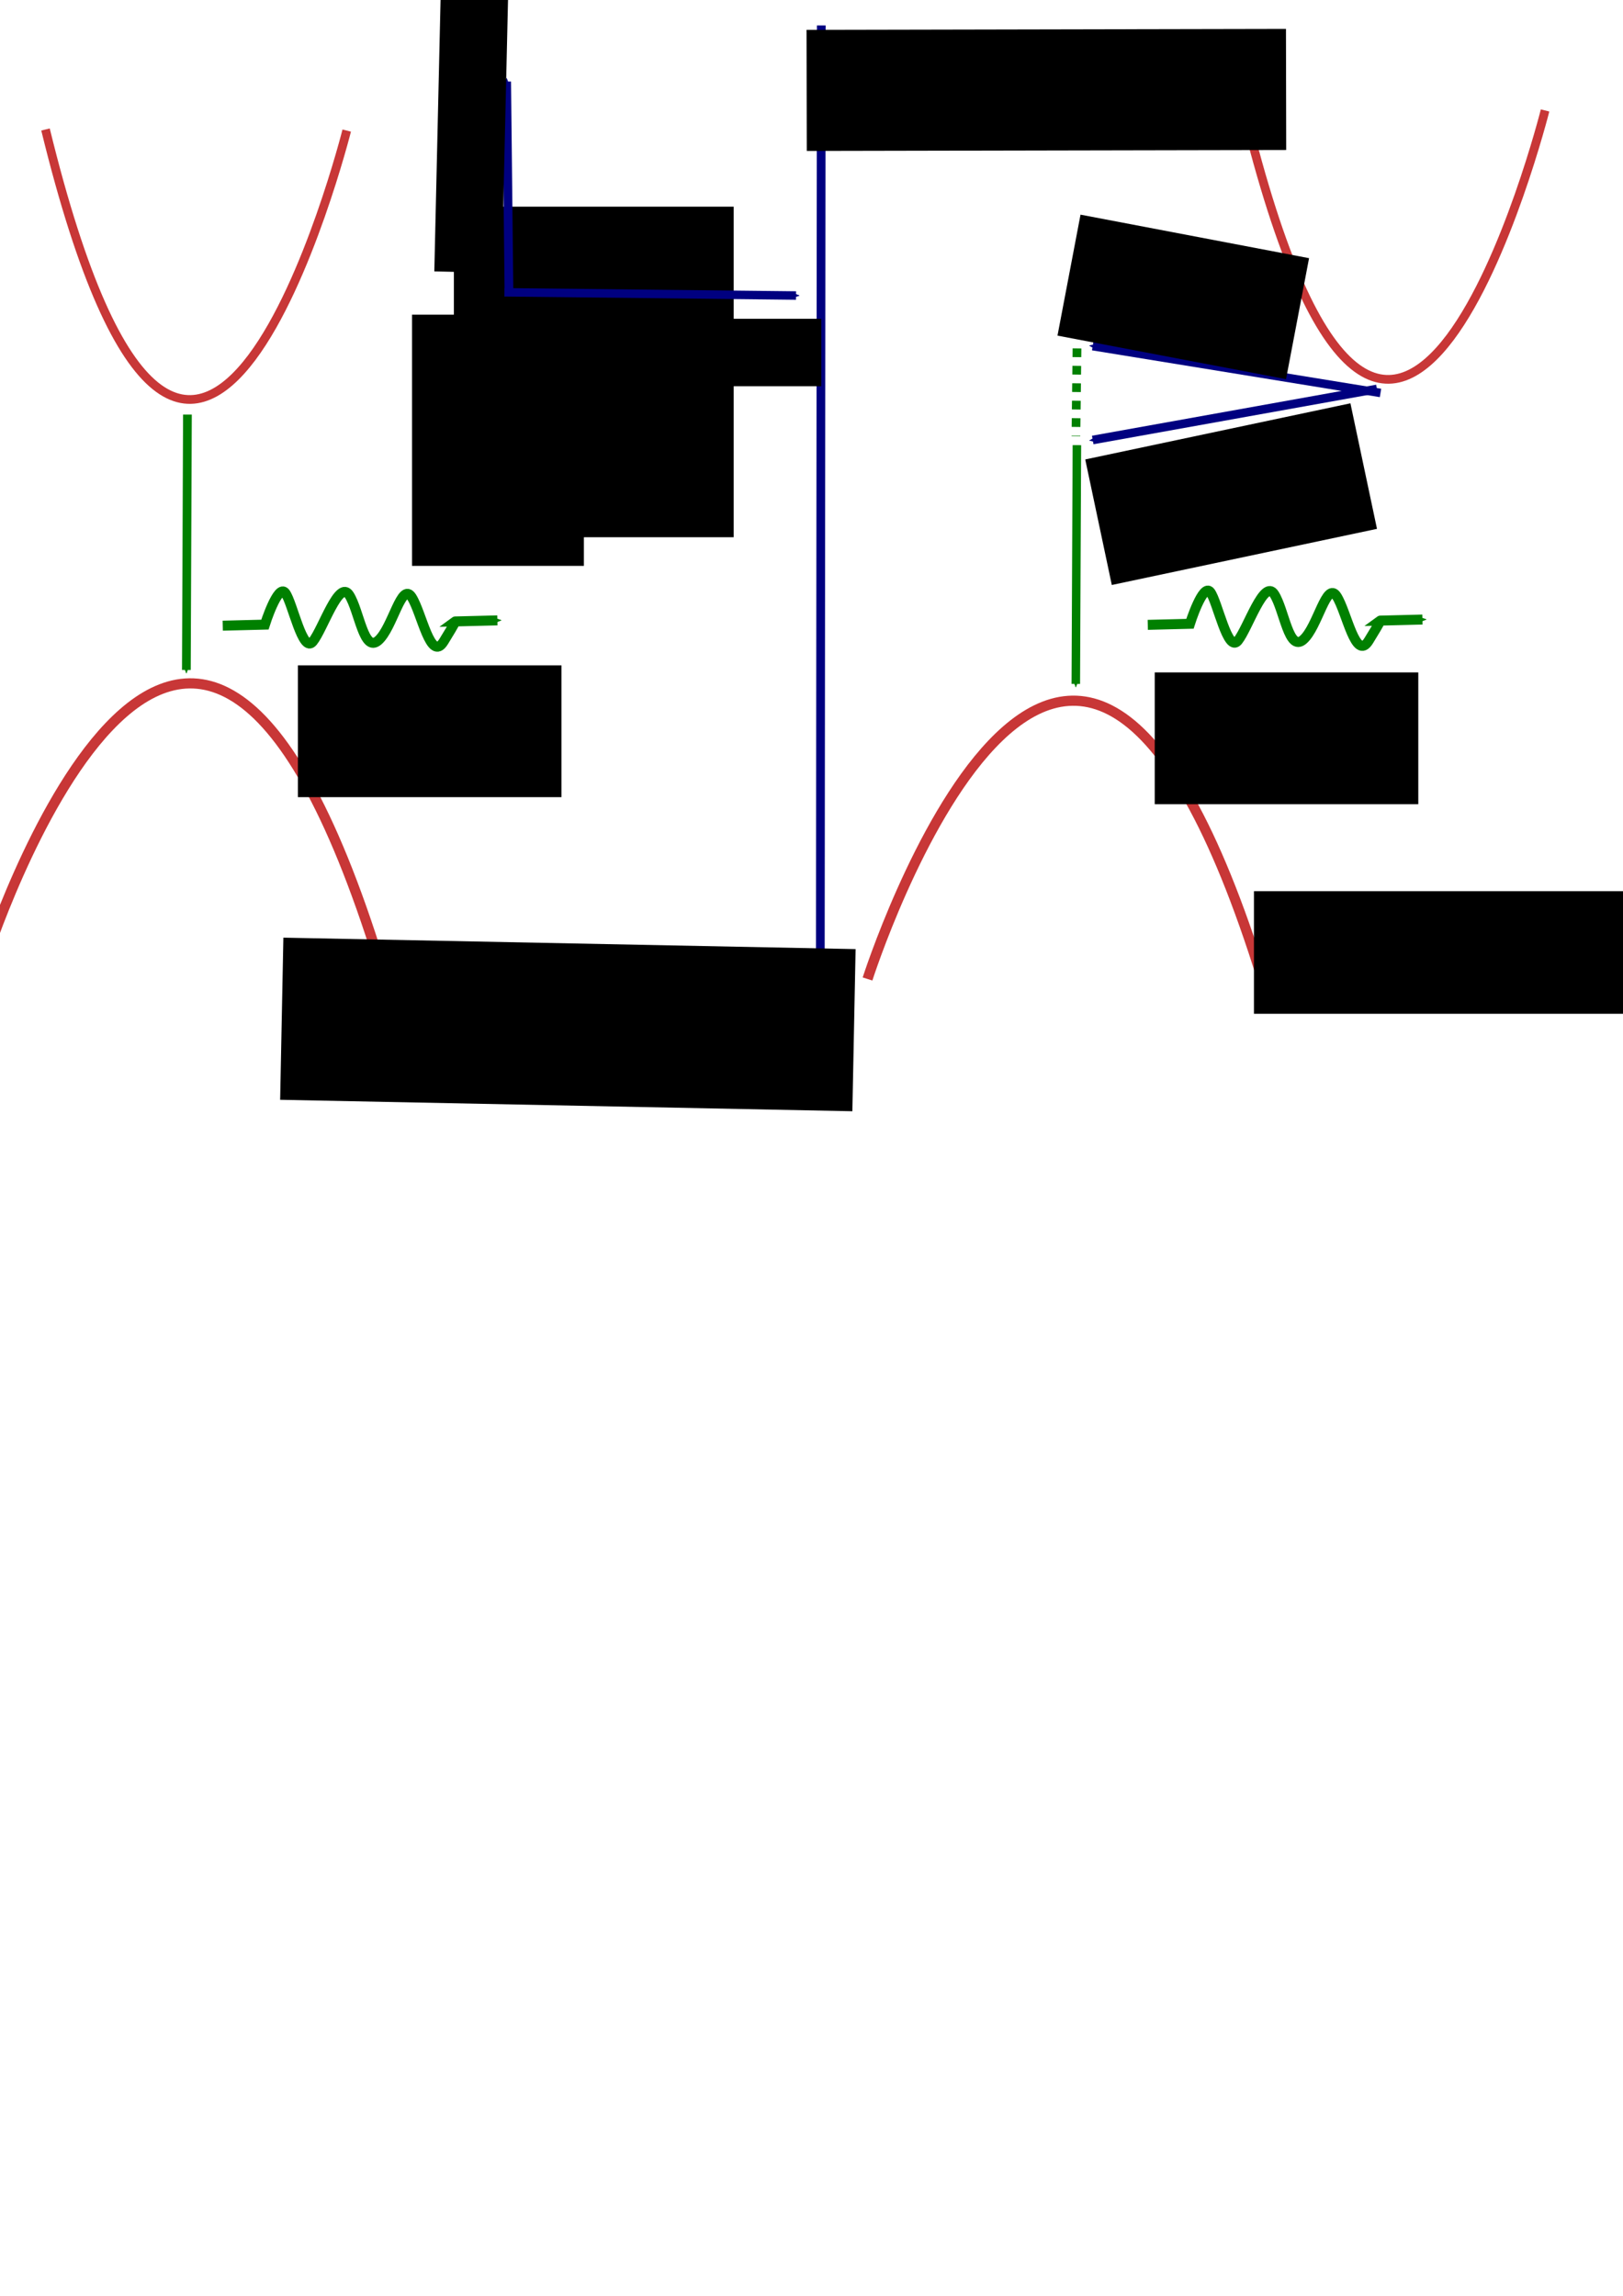 <?xml version="1.0" encoding="UTF-8" standalone="no"?>
<!-- Created with Inkscape (http://www.inkscape.org/) -->

<svg
   xmlns:dc="http://purl.org/dc/elements/1.1/"
   xmlns:cc="http://creativecommons.org/ns#"
   xmlns:rdf="http://www.w3.org/1999/02/22-rdf-syntax-ns#"
   xmlns:svg="http://www.w3.org/2000/svg"
   xmlns="http://www.w3.org/2000/svg"
   xmlns:sodipodi="http://sodipodi.sourceforge.net/DTD/sodipodi-0.dtd"
   xmlns:inkscape="http://www.inkscape.org/namespaces/inkscape"
   width="744.094"
   height="1052.362"
   id="svg2"
   version="1.1"
   inkscape:version="0.47 r22583"
   sodipodi:docname="bandgap.eps">
  <sodipodi:namedview
     id="base"
     pagecolor="#ffffff"
     bordercolor="#666666"
     borderopacity="1.0"
     inkscape:pageopacity="0.0"
     inkscape:pageshadow="2"
     inkscape:zoom="0.71173215"
     inkscape:cx="108.06583"
     inkscape:cy="747.52111"
     inkscape:document-units="px"
     inkscape:current-layer="layer1"
     showgrid="false"
     inkscape:window-width="1400"
     inkscape:window-height="994"
     inkscape:window-x="-4"
     inkscape:window-y="-4"
     inkscape:window-maximized="1"
     inkscape:snap-bbox="true"
     showguides="false" />
  <defs
     id="defs4">
    <marker
       style="overflow:visible;"
       id="Arrow2Send"
       refX="0.0"
       refY="0.0"
       orient="auto"
       inkscape:stockid="Arrow2Send">
      <path
         transform="scale(0.3) rotate(180) translate(-2.3,0)"
         d="M 8.719,4.034 L -2.207,0.016 L 8.719,-4.002 C 6.973,-1.63 6.983,1.616 8.719,4.034 z "
         style="font-size:12.0;fill-rule:evenodd;stroke-width:0.625;stroke-linejoin:round;"
         id="path3980" />
    </marker>
    <marker
       style="overflow:visible;"
       id="Arrow1Send"
       refX="0.0"
       refY="0.0"
       orient="auto"
       inkscape:stockid="Arrow1Send">
      <path
         transform="scale(0.2) rotate(180) translate(6,0)"
         style="fill-rule:evenodd;stroke:#000000;stroke-width:1.0pt;marker-start:none;"
         d="M 0.0,0.0 L 5.0,-5.0 L -12.5,0.0 L 5.0,5.0 L 0.0,0.0 z "
         id="path3962" />
    </marker>
    <marker
       style="overflow:visible;"
       id="Arrow2Mend"
       refX="0.0"
       refY="0.0"
       orient="auto"
       inkscape:stockid="Arrow2Mend">
      <path
         transform="scale(0.6) rotate(180) translate(0,0)"
         d="M 8.719,4.034 L -2.207,0.016 L 8.719,-4.002 C 6.973,-1.63 6.983,1.616 8.719,4.034 z "
         style="font-size:12.0;fill-rule:evenodd;stroke-width:0.625;stroke-linejoin:round;"
         id="path3974" />
    </marker>
    <marker
       style="overflow:visible;"
       id="Arrow1Lend"
       refX="0.0"
       refY="0.0"
       orient="auto"
       inkscape:stockid="Arrow1Lend">
      <path
         transform="scale(0.8) rotate(180) translate(12.5,0)"
         style="fill-rule:evenodd;stroke:#000000;stroke-width:1.0pt;marker-start:none;"
         d="M 0.0,0.0 L 5.0,-5.0 L -12.5,0.0 L 5.0,5.0 L 0.0,0.0 z "
         id="path3950" />
    </marker>
    <marker
       style="overflow:visible;"
       id="Arrow2Lend"
       refX="0.0"
       refY="0.0"
       orient="auto"
       inkscape:stockid="Arrow2Lend">
      <path
         transform="scale(1.1) rotate(180) translate(1,0)"
         d="M 8.719,4.034 L -2.207,0.016 L 8.719,-4.002 C 6.973,-1.63 6.983,1.616 8.719,4.034 z "
         style="font-size:12.0;fill-rule:evenodd;stroke-width:0.625;stroke-linejoin:round;"
         id="path3968" />
    </marker>
    <inkscape:perspective
       id="perspective10"
       inkscape:persp3d-origin="372.04724 : 350.78739 : 1"
       inkscape:vp_z="744.09448 : 526.18109 : 1"
       inkscape:vp_y="0 : 1000 : 0"
       inkscape:vp_x="0 : 526.18109 : 1"
       sodipodi:type="inkscape:persp3d" />
    <inkscape:perspective
       sodipodi:type="inkscape:persp3d"
       inkscape:vp_x="0 : 0.5 : 1"
       inkscape:vp_y="0 : 1000 : 0"
       inkscape:vp_z="1 : 0.5 : 1"
       inkscape:persp3d-origin="0.5 : 0.33333333 : 1"
       id="perspective2824" />
    <inkscape:perspective
       sodipodi:type="inkscape:persp3d"
       inkscape:vp_x="0 : 0.5 : 1"
       inkscape:vp_y="0 : 1000 : 0"
       inkscape:vp_z="1 : 0.5 : 1"
       inkscape:persp3d-origin="0.5 : 0.33333333 : 1"
       id="perspective2838" />
    <filter
       inkscape:label="filter1"
       id="filter2956" />
    <inkscape:perspective
       sodipodi:type="inkscape:persp3d"
       inkscape:vp_x="0 : 0.5 : 1"
       inkscape:vp_y="0 : 1000 : 0"
       inkscape:vp_z="1 : 0.5 : 1"
       inkscape:persp3d-origin="0.5 : 0.33333333 : 1"
       id="perspective2847" />
    <inkscape:perspective
       sodipodi:type="inkscape:persp3d"
       inkscape:vp_x="0 : 0.5 : 1"
       inkscape:vp_y="0 : 1000 : 0"
       inkscape:vp_z="1 : 0.5 : 1"
       inkscape:persp3d-origin="0.5 : 0.33333333 : 1"
       id="perspective2939" />
    <inkscape:perspective
       sodipodi:type="inkscape:persp3d"
       inkscape:vp_x="0 : 0.5 : 1"
       inkscape:vp_y="0 : 1000 : 0"
       inkscape:vp_z="1 : 0.5 : 1"
       inkscape:persp3d-origin="0.5 : 0.33333333 : 1"
       id="perspective2939-4" />
    <inkscape:perspective
       sodipodi:type="inkscape:persp3d"
       inkscape:vp_x="0 : 0.5 : 1"
       inkscape:vp_y="0 : 1000 : 0"
       inkscape:vp_z="1 : 0.5 : 1"
       inkscape:persp3d-origin="0.5 : 0.33333333 : 1"
       id="perspective2970" />
    <inkscape:perspective
       sodipodi:type="inkscape:persp3d"
       inkscape:vp_x="0 : 0.5 : 1"
       inkscape:vp_y="0 : 1000 : 0"
       inkscape:vp_z="1 : 0.5 : 1"
       inkscape:persp3d-origin="0.5 : 0.33333333 : 1"
       id="perspective7218" />
    <marker
       style="overflow:visible"
       id="Arrow2Send-2"
       refX="0"
       refY="0"
       orient="auto"
       inkscape:stockid="Arrow2Send">
      <path
         transform="matrix(-0.3,0,0,-0.3,0.69,0)"
         d="M 8.719,4.034 -2.207,0.016 8.719,-4.002 c -1.745,2.372 -1.735,5.617 -6e-7,8.035 z"
         style="font-size:12px;fill-rule:evenodd;stroke-width:0.625;stroke-linejoin:round"
         id="path3980-4" />
    </marker>
    <marker
       style="overflow:visible;"
       id="Arrow2SendC"
       refX="0.0"
       refY="0.0"
       orient="auto"
       inkscape:stockid="Arrow2SendC">
      <path
         transform="scale(0.3) rotate(180) translate(-2.3,0)"
         d="M 8.719,4.034 L -2.207,0.016 L 8.719,-4.002 C 6.973,-1.63 6.983,1.616 8.719,4.034 z "
         style="stroke-linejoin:round;font-size:12.0;fill-rule:evenodd;stroke:#008000;stroke-width:0.625;fill:#008000"
         id="path7266" />
    </marker>
    <marker
       style="overflow:visible;"
       id="Arrow2Sendr"
       refX="0.0"
       refY="0.0"
       orient="auto"
       inkscape:stockid="Arrow2Sendr">
      <path
         transform="scale(0.3) rotate(180) translate(-2.3,0)"
         d="M 8.719,4.034 L -2.207,0.016 L 8.719,-4.002 C 6.973,-1.63 6.983,1.616 8.719,4.034 z "
         style="stroke-linejoin:round;font-size:12.0;fill-rule:evenodd;stroke:#008000;stroke-width:0.625;fill:#008000"
         id="path7386" />
    </marker>
    <marker
       style="overflow:visible;"
       id="Arrow2Lendz"
       refX="0.0"
       refY="0.0"
       orient="auto"
       inkscape:stockid="Arrow2Lendz">
      <path
         transform="scale(1.1) rotate(180) translate(1,0)"
         d="M 8.719,4.034 L -2.207,0.016 L 8.719,-4.002 C 6.973,-1.63 6.983,1.616 8.719,4.034 z "
         style="stroke-linejoin:round;font-size:12.0;fill-rule:evenodd;stroke:#008000;stroke-width:0.625;fill:#008000"
         id="path7509" />
    </marker>
    <marker
       style="overflow:visible"
       id="Arrow2Send-2D"
       refX="0"
       refY="0"
       orient="auto"
       inkscape:stockid="Arrow2Send-2D">
      <path
         transform="matrix(-0.3,0,0,-0.3,0.69,0)"
         d="M 8.719,4.034 -2.207,0.016 8.719,-4.002 c -1.745,2.372 -1.735,5.617 -6e-7,8.035 z"
         style="stroke-linejoin:round;font-size:12px;fill-rule:evenodd;stroke:#008000;stroke-width:0.625;fill:#008000"
         id="path8064" />
    </marker>
    <inkscape:perspective
       sodipodi:type="inkscape:persp3d"
       inkscape:vp_x="0 : 0.5 : 1"
       inkscape:vp_y="0 : 1000 : 0"
       inkscape:vp_z="1 : 0.5 : 1"
       inkscape:persp3d-origin="0.5 : 0.33333333 : 1"
       id="perspective8170" />
    <marker
       style="overflow:visible"
       id="Arrow2Send-2D-1"
       refX="0"
       refY="0"
       orient="auto"
       inkscape:stockid="Arrow2Send-2D">
      <path
         transform="matrix(-0.3,0,0,-0.3,0.69,0)"
         d="M 8.719,4.034 -2.207,0.016 8.719,-4.002 c -1.745,2.372 -1.735,5.617 -6e-7,8.035 z"
         style="font-size:12px;fill:#008000;fill-rule:evenodd;stroke:#008000;stroke-width:0.625;stroke-linejoin:round"
         id="path8064-1" />
    </marker>
    <inkscape:perspective
       sodipodi:type="inkscape:persp3d"
       inkscape:vp_x="0 : 0.5 : 1"
       inkscape:vp_y="0 : 1000 : 0"
       inkscape:vp_z="1 : 0.5 : 1"
       inkscape:persp3d-origin="0.5 : 0.33333333 : 1"
       id="perspective8200" />
    <marker
       style="overflow:visible"
       id="Arrow2Send-2M"
       refX="0"
       refY="0"
       orient="auto"
       inkscape:stockid="Arrow2Send-2M">
      <path
         transform="matrix(-0.3,0,0,-0.3,0.69,0)"
         d="M 8.719,4.034 -2.207,0.016 8.719,-4.002 c -1.745,2.372 -1.735,5.617 -6e-7,8.035 z"
         style="stroke-linejoin:round;font-size:12px;fill-rule:evenodd;stroke:#000080;stroke-width:0.625;fill:#000080"
         id="path8661" />
    </marker>
    <inkscape:perspective
       id="perspective8779"
       inkscape:persp3d-origin="0.5 : 0.33333333 : 1"
       inkscape:vp_z="1 : 0.5 : 1"
       inkscape:vp_y="0 : 1000 : 0"
       inkscape:vp_x="0 : 0.5 : 1"
       sodipodi:type="inkscape:persp3d" />
    <marker
       style="overflow:visible"
       id="Arrow2Send-2M-7"
       refX="0"
       refY="0"
       orient="auto"
       inkscape:stockid="Arrow2Send-2M">
      <path
         transform="matrix(-0.3,0,0,-0.3,0.69,0)"
         d="M 8.719,4.034 -2.207,0.016 8.719,-4.002 c -1.745,2.372 -1.735,5.617 -6e-7,8.035 z"
         style="font-size:12px;fill:#000080;fill-rule:evenodd;stroke:#000080;stroke-width:0.625;stroke-linejoin:round"
         id="path8661-6" />
    </marker>
    <inkscape:perspective
       id="perspective8807"
       inkscape:persp3d-origin="0.5 : 0.33333333 : 1"
       inkscape:vp_z="1 : 0.5 : 1"
       inkscape:vp_y="0 : 1000 : 0"
       inkscape:vp_x="0 : 0.5 : 1"
       sodipodi:type="inkscape:persp3d" />
    <marker
       style="overflow:visible"
       id="Arrow2Send-2M-4"
       refX="0"
       refY="0"
       orient="auto"
       inkscape:stockid="Arrow2Send-2M">
      <path
         transform="matrix(-0.3,0,0,-0.3,0.69,0)"
         d="M 8.719,4.034 -2.207,0.016 8.719,-4.002 c -1.745,2.372 -1.735,5.617 -6e-7,8.035 z"
         style="font-size:12px;fill:#000080;fill-rule:evenodd;stroke:#000080;stroke-width:0.625;stroke-linejoin:round"
         id="path8661-2" />
    </marker>
    <inkscape:perspective
       id="perspective8835"
       inkscape:persp3d-origin="0.5 : 0.33333333 : 1"
       inkscape:vp_z="1 : 0.5 : 1"
       inkscape:vp_y="0 : 1000 : 0"
       inkscape:vp_x="0 : 0.5 : 1"
       sodipodi:type="inkscape:persp3d" />
    <marker
       style="overflow:visible"
       id="Arrow2Send-2M-2"
       refX="0"
       refY="0"
       orient="auto"
       inkscape:stockid="Arrow2Send-2M">
      <path
         transform="matrix(-0.3,0,0,-0.3,0.69,0)"
         d="M 8.719,4.034 -2.207,0.016 8.719,-4.002 c -1.745,2.372 -1.735,5.617 -6e-7,8.035 z"
         style="font-size:12px;fill:#000080;fill-rule:evenodd;stroke:#000080;stroke-width:0.625;stroke-linejoin:round"
         id="path8661-21" />
    </marker>
    <inkscape:perspective
       id="perspective8873"
       inkscape:persp3d-origin="0.5 : 0.33333333 : 1"
       inkscape:vp_z="1 : 0.5 : 1"
       inkscape:vp_y="0 : 1000 : 0"
       inkscape:vp_x="0 : 0.5 : 1"
       sodipodi:type="inkscape:persp3d" />
    <inkscape:perspective
       id="perspective8904"
       inkscape:persp3d-origin="0.5 : 0.33333333 : 1"
       inkscape:vp_z="1 : 0.5 : 1"
       inkscape:vp_y="0 : 1000 : 0"
       inkscape:vp_x="0 : 0.5 : 1"
       sodipodi:type="inkscape:persp3d" />
    <inkscape:perspective
       id="perspective8945"
       inkscape:persp3d-origin="0.5 : 0.33333333 : 1"
       inkscape:vp_z="1 : 0.5 : 1"
       inkscape:vp_y="0 : 1000 : 0"
       inkscape:vp_x="0 : 0.5 : 1"
       sodipodi:type="inkscape:persp3d" />
    <inkscape:perspective
       id="perspective8979"
       inkscape:persp3d-origin="0.5 : 0.33333333 : 1"
       inkscape:vp_z="1 : 0.5 : 1"
       inkscape:vp_y="0 : 1000 : 0"
       inkscape:vp_x="0 : 0.5 : 1"
       sodipodi:type="inkscape:persp3d" />
    <inkscape:perspective
       id="perspective9015"
       inkscape:persp3d-origin="0.5 : 0.33333333 : 1"
       inkscape:vp_z="1 : 0.5 : 1"
       inkscape:vp_y="0 : 1000 : 0"
       inkscape:vp_x="0 : 0.5 : 1"
       sodipodi:type="inkscape:persp3d" />
    <inkscape:perspective
       id="perspective9048"
       inkscape:persp3d-origin="0.5 : 0.33333333 : 1"
       inkscape:vp_z="1 : 0.5 : 1"
       inkscape:vp_y="0 : 1000 : 0"
       inkscape:vp_x="0 : 0.5 : 1"
       sodipodi:type="inkscape:persp3d" />
    <inkscape:perspective
       id="perspective9079"
       inkscape:persp3d-origin="0.5 : 0.33333333 : 1"
       inkscape:vp_z="1 : 0.5 : 1"
       inkscape:vp_y="0 : 1000 : 0"
       inkscape:vp_x="0 : 0.5 : 1"
       sodipodi:type="inkscape:persp3d" />
    <inkscape:perspective
       id="perspective9110"
       inkscape:persp3d-origin="0.5 : 0.33333333 : 1"
       inkscape:vp_z="1 : 0.5 : 1"
       inkscape:vp_y="0 : 1000 : 0"
       inkscape:vp_x="0 : 0.5 : 1"
       sodipodi:type="inkscape:persp3d" />
  </defs>
  <g
     id="layer1"
     inkscape:groupmode="layer"
     inkscape:label="Layer 1">
    <flowRoot
       style="font-size:40px;font-style:normal;font-weight:normal;fill:#000000;fill-opacity:1;stroke:none;font-family:Bitstream Vera Sans"
       id="flowRoot2910"
       xml:space="preserve"><flowRegion
         id="flowRegion2912"><rect
           y="94.738"
           x="208.091"
           height="151.523"
           width="128.289"
           id="rect2914" /></flowRegion><flowPara
         id="flowPara2916">Ensdfadsfkjasdøfkjøaksdjfkjøasdf</flowPara></flowRoot>    <flowRoot
       style="font-size:40px;font-style:normal;font-weight:normal;fill:#000000;fill-opacity:1;stroke:none;font-family:Bitstream Vera Sans"
       id="flowRoot2918"
       xml:space="preserve"><flowRegion
         id="flowRegion2920"><rect
           y="144.235"
           x="188.899"
           height="115.157"
           width="78.792"
           id="rect2922" /></flowRegion><flowPara
         id="flowPara2924">asdfadsfasdf</flowPara></flowRoot>    <path
       id="path2929"
       d="M 20.864,59.358 C 88.918,337.538 158.96,59.854 158.96,59.854"
       style="fill:none;stroke:#c83737;stroke-width:4;stroke-linecap:butt;stroke-linejoin:miter;stroke-opacity:1" />
    <path
       id="path2929-9"
       d="m 570.27,50.131 c 68.055,278.18 138.097,0.497 138.097,0.497"
       style="fill:none;stroke:#c83737;stroke-width:4;stroke-linecap:butt;stroke-linejoin:miter;stroke-opacity:1" />
    <path
       id="path2929-8"
       d="M 578.881,449.262 C 489.609,161.401 397.731,448.748 397.731,448.748"
       style="fill:none;stroke:#c83737;stroke-width:4.66;stroke-linecap:butt;stroke-linejoin:miter;stroke-opacity:1" />
    <path
       id="path2929-8-8"
       d="M 174.029,441.314 C 84.757,153.453 -7.121,440.8 -7.121,440.8"
       style="fill:none;stroke:#c83737;stroke-width:4.66;stroke-linecap:butt;stroke-linejoin:miter;stroke-opacity:1" />
    <path
       id="path2988"
       d="M 85.934,190.034 85.442,307.09"
       style="stroke-linejoin:miter;marker-end:url(#Arrow2Send-2D);stroke-opacity:1;fill-rule:nonzero;marker-start:none;stroke:#008000;stroke-linecap:butt;stroke-miterlimit:4;stroke-dasharray:none;stroke-width:4;fill:#008000" />
    <path
       sodipodi:nodetypes="ccssssssccc"
       id="path5140"
       d="m 102.124,286.8 19.321,-0.486 c 0,0 5.996,-18.94 9.328,-14.569 3.331,4.371 7.995,28.167 12.659,22.339 4.664,-5.828 11.993,-28.653 16.656,-21.368 4.664,7.285 6.663,26.71 13.325,20.882 6.663,-5.828 10.66,-27.196 15.324,-19.911 4.664,7.285 8.661,30.11 14.658,20.397 5.996,-9.713 5.33,-9.227 5.33,-9.227 l 10.739,-0.27 8.582,-0.216"
       style="stroke-linejoin:miter;marker-end:url(#Arrow2Sendr);stroke-opacity:1;marker-start:none;stroke:#008000;stroke-linecap:butt;stroke-width:4.58;fill:none" />
    <path
       sodipodi:nodetypes="ccssssssccc"
       id="path5140-5"
       d="m 526.221,286.42 19.321,-0.486 c 0,0 5.996,-18.94 9.328,-14.569 3.331,4.371 7.995,28.167 12.659,22.339 4.664,-5.828 11.993,-28.653 16.656,-21.368 4.664,7.285 6.663,26.71 13.325,20.882 6.663,-5.828 10.66,-27.196 15.324,-19.911 4.664,7.285 8.661,30.11 14.658,20.397 5.996,-9.713 5.33,-9.227 5.33,-9.227 l 10.739,-0.27 8.582,-0.216"
       style="stroke-linejoin:miter;marker-end:url(#Arrow2SendC);stroke-opacity:1;marker-start:none;stroke:#008000;stroke-linecap:butt;stroke-width:4.58;fill:none" />
    <path
       id="path2988-5"
       d="m 493.721,204.045 -0.501,109.455"
       style="fill:#008000;fill-rule:nonzero;stroke:#008000;stroke-width:3.899;stroke-linecap:butt;stroke-linejoin:miter;stroke-miterlimit:4;stroke-opacity:1;stroke-dasharray:none;marker-start:none;marker-end:url(#Arrow2Send-2D)" />
    <path
       id="path8190"
       d="m 493.77,159.701 -0.497,40.237"
       style="fill:none;stroke:#008000;stroke-width:4;stroke-linecap:butt;stroke-linejoin:miter;stroke-opacity:1;stroke-miterlimit:4;stroke-dasharray:4,4;stroke-dashoffset:0" />
    <path
       id="path8214"
       d="M 632.915,180.122 500.951,158.663"
       style="fill:#0000ff;stroke:#000080;stroke-width:3.891;stroke-linecap:butt;stroke-linejoin:miter;stroke-opacity:1;marker-end:url(#Arrow2Send-2M)" />
    <path
       id="path8214-1"
       d="M 631.269,178.293 500.984,201.683"
       style="fill:#0000ff;stroke:#000080;stroke-width:3.953;stroke-linecap:butt;stroke-linejoin:miter;stroke-opacity:1;marker-end:url(#Arrow2Send-2M)"
       sodipodi:nodetypes="cc" />
    <path
       id="path8214-3"
       d="m 231.269,133.989 133.689,1.477"
       style="fill:#0000ff;stroke:#000080;stroke-width:3.891;stroke-linecap:butt;stroke-linejoin:miter;stroke-opacity:1;marker-end:url(#Arrow2Send-2M)" />
    <path
       id="path8214-3-6"
       d="M 233.364,135.74 232.29,37.39"
       style="fill:#0000ff;stroke:#000080;stroke-width:4;stroke-linecap:butt;stroke-linejoin:miter;stroke-opacity:1;marker-end:url(#Arrow2Send-2M)" />
    <path
       style="fill:#000080;stroke:#000080;stroke-width:4;stroke-linecap:butt;stroke-linejoin:miter;stroke-opacity:1"
       d="M 376.537,11.67 376.04,484.576"
       id="path8855" />
    <flowRoot
       xml:space="preserve"
       id="flowRoot8857"
       style="font-size:40px;font-style:normal;font-weight:normal;fill:#000000;fill-opacity:1;stroke:none;font-family:Bitstream Vera Sans"
       transform="translate(19.67,7.025)"><flowRegion
         id="flowRegion8859"><rect
           id="rect8861"
           width="143.312"
           height="30.911"
           x="213.563"
           y="139.097" /></flowRegion><flowPara
         id="flowPara8863"
         style="font-size:24px;fill:#000080;stroke:#000080">Momentum</flowPara></flowRoot>    <flowRoot
       xml:space="preserve"
       id="flowRoot8857-1"
       style="font-size:40px;font-style:normal;font-weight:normal;fill:#000000;fill-opacity:1;stroke:none;font-family:Bitstream Vera Sans"
       transform="matrix(0.023,-1,1,0.023,55.112,334.777)"><flowRegion
         id="flowRegion8859-8"><rect
           id="rect8861-9"
           width="143.312"
           height="30.911"
           x="213.563"
           y="139.097" /></flowRegion><flowPara
         id="flowPara8863-2"
         style="font-size:24px;fill:#000080;stroke:#000080">Energy</flowPara></flowRoot>    <flowRoot
       xml:space="preserve"
       id="flowRoot8857-1-7"
       style="font-size:40px;font-style:normal;font-weight:normal;fill:#000000;fill-opacity:1;stroke:none;font-family:Bitstream Vera Sans"
       transform="matrix(0.982,0.187,-0.187,0.982,311.678,-78.136)"><flowRegion
         id="flowRegion8859-8-9"><rect
           id="rect8861-9-5"
           width="106.697"
           height="56.468"
           x="213.563"
           y="139.097" /></flowRegion><flowPara
         style="font-size:24px;text-align:center;text-anchor:middle;fill:#000080;stroke:#000080"
         id="flowPara8931">Phonon </flowPara><flowPara
         style="font-size:24px;text-align:center;text-anchor:middle;fill:#000080;stroke:#000080"
         id="flowPara8935">emission</flowPara></flowRoot>    <flowRoot
       xml:space="preserve"
       id="flowRoot8857-1-7-3"
       style="font-size:40px;font-style:normal;font-weight:normal;fill:#000000;fill-opacity:1;stroke:none;font-family:Bitstream Vera Sans"
       transform="matrix(0.978,-0.207,0.207,0.978,259.891,118.774)"><flowRegion
         id="flowRegion8859-8-9-1"><rect
           id="rect8861-9-5-2"
           width="124.311"
           height="58.838"
           x="213.563"
           y="139.097" /></flowRegion><flowPara
         style="font-size:24px;text-align:center;text-anchor:middle;fill:#000080;stroke:#000080"
         id="flowPara8931-3">Phonon </flowPara><flowPara
         style="font-size:24px;text-align:center;text-anchor:middle;fill:#000080;stroke:#000080"
         id="flowPara8935-3">absorption</flowPara></flowRoot>    <flowRoot
       xml:space="preserve"
       id="flowRoot8857-1-7-3-4"
       style="font-size:40px;font-style:normal;font-weight:normal;fill:#000000;fill-opacity:1;stroke:none;font-family:Bitstream Vera Sans"
       transform="matrix(1,-0.002,0.002,1,155.93,-124.983)"><flowRegion
         id="flowRegion8859-8-9-1-1"><rect
           id="rect8861-9-5-2-1"
           width="219.805"
           height="55.506"
           x="213.563"
           y="139.097" /></flowRegion><flowPara
         style="font-size:24px;text-align:center;text-anchor:middle;fill:#000080;stroke:#000080"
         id="flowPara8935-3-8">Phonon-mediated transition</flowPara></flowRoot>    <flowRoot
       xml:space="preserve"
       id="flowRoot8857-1-7-3-4-7"
       style="font-size:40px;font-style:normal;font-weight:normal;fill:#000000;fill-opacity:1;stroke:none;font-family:Bitstream Vera Sans"
       transform="matrix(1,0.02,-0.02,1,-80.859,286.438)"><flowRegion
         id="flowRegion8859-8-9-1-1-4"><rect
           id="rect8861-9-5-2-1-2"
           width="262.343"
           height="74.322"
           x="213.563"
           y="139.097" /></flowRegion><flowPara
         style="font-size:24px;text-align:center;text-anchor:middle;fill:#000080;stroke:#000080"
         id="flowPara8935-3-8-7">Direct bandgap</flowPara><flowPara
         style="font-size:24px;text-align:center;text-anchor:middle;fill:#000080;stroke:#000080"
         id="flowPara9038">III-V semiconductor</flowPara></flowRoot>    <flowRoot
       xml:space="preserve"
       id="flowRoot8857-7"
       style="font-size:40px;font-style:normal;font-weight:normal;fill:#000000;fill-opacity:1;stroke:none;font-family:Bitstream Vera Sans"
       transform="translate(361.332,269.404)"><flowRegion
         id="flowRegion8859-9"><rect
           id="rect8861-3"
           width="182.653"
           height="56.201"
           x="213.563"
           y="139.097" /></flowRegion><flowPara
         id="flowPara8863-1"
         style="font-size:24px;text-align:center;text-anchor:middle;fill:#000080;stroke:#000080">Indirect bandgap silicon</flowPara></flowRoot>    <flowRoot
       xml:space="preserve"
       id="flowRoot8857-7-9"
       style="font-size:40px;font-style:normal;font-weight:normal;fill:#000000;fill-opacity:1;stroke:none;font-family:Bitstream Vera Sans"
       transform="translate(-76.991,165.887)"><flowRegion
         id="flowRegion8859-9-8"><rect
           id="rect8861-3-6"
           width="120.832"
           height="60.416"
           x="213.563"
           y="139.097" /></flowRegion><flowPara
         id="flowPara8863-1-5"
         style="font-size:24px;text-align:center;text-anchor:middle;fill:#000080;stroke:#000080">Light (photon)</flowPara></flowRoot>    <flowRoot
       xml:space="preserve"
       id="flowRoot8857-7-9-0"
       style="font-size:40px;font-style:normal;font-weight:normal;fill:#000000;fill-opacity:1;stroke:none;font-family:Bitstream Vera Sans"
       transform="translate(315.844,169.122)"><flowRegion
         id="flowRegion8859-9-8-2"><rect
           id="rect8861-3-6-8"
           width="120.832"
           height="60.416"
           x="213.563"
           y="139.097" /></flowRegion><flowPara
         id="flowPara8863-1-5-6"
         style="font-size:24px;text-align:center;text-anchor:middle;fill:#000080;stroke:#000080">Light (photon)</flowPara></flowRoot>  </g>
</svg>
